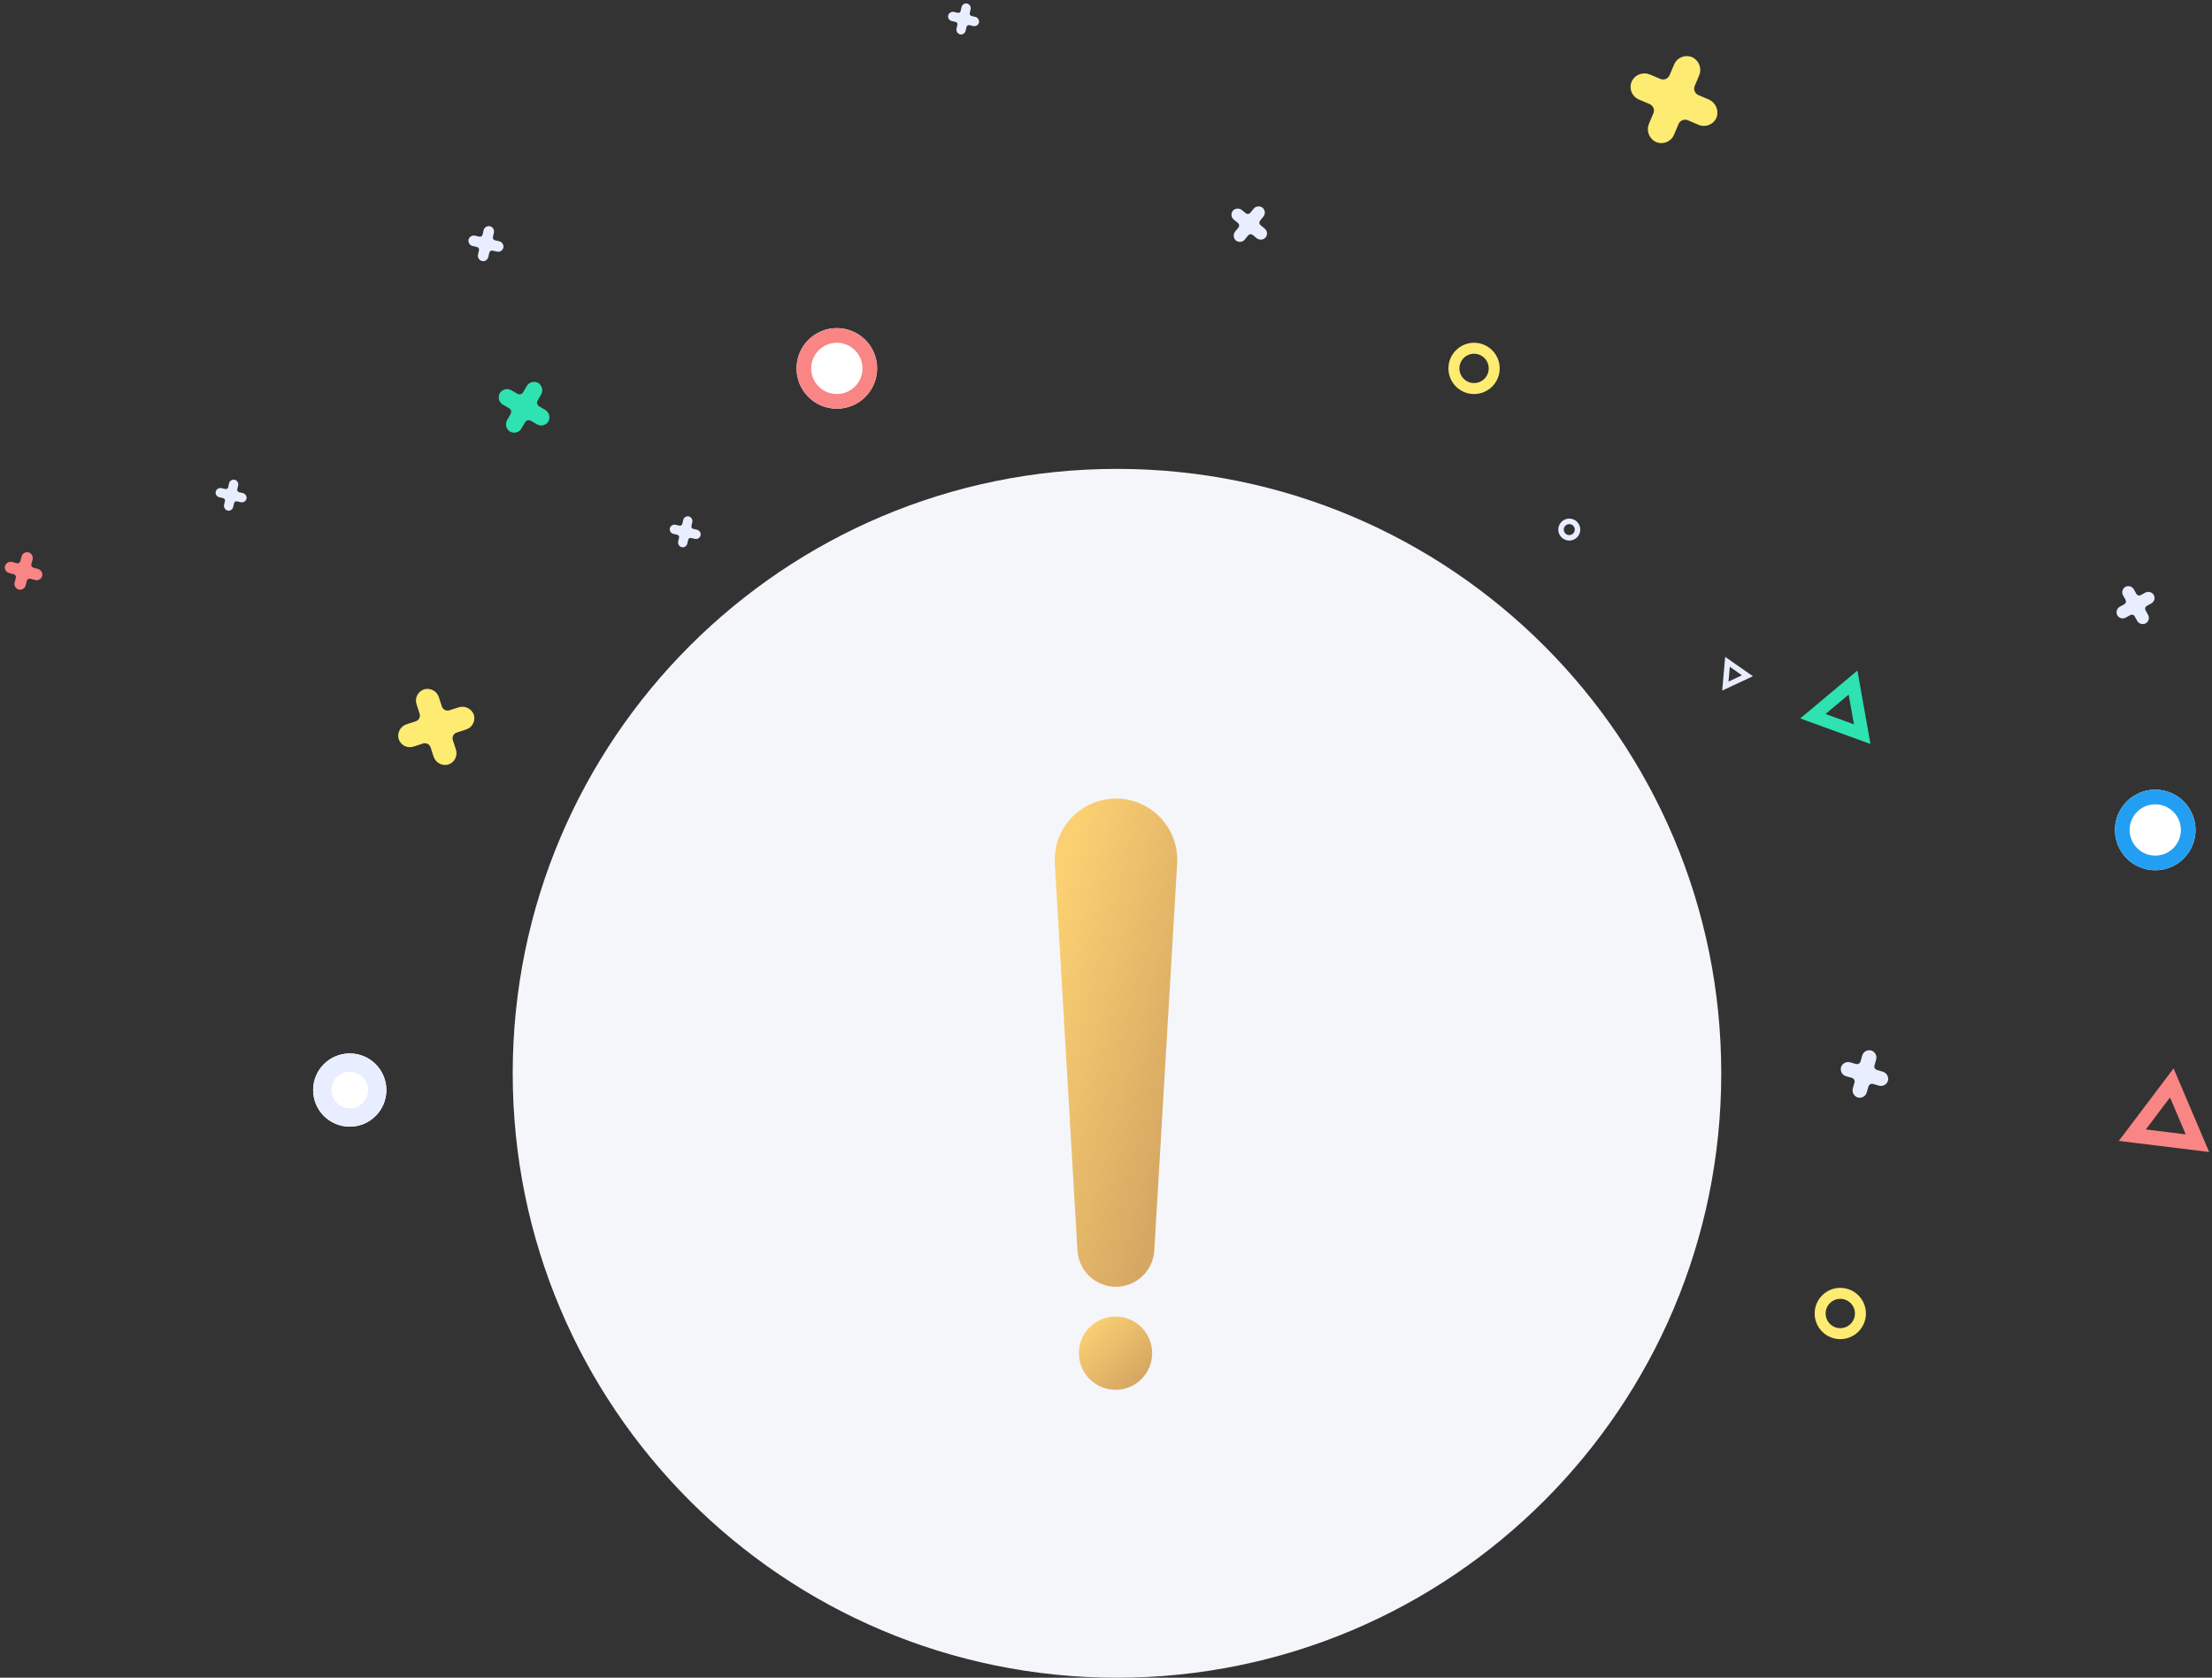 <svg width="302" height="229" viewBox="0 0 302 229" fill="none" xmlns="http://www.w3.org/2000/svg">
<rect x="0" y="0" width="302" height="229" fill="#333333" stroke="none"/>
<path d="M62.578 96.556L61.363 96.951C61.261 96.985 61.152 96.998 61.044 96.99C60.937 96.981 60.832 96.952 60.735 96.903C60.639 96.854 60.553 96.786 60.483 96.704C60.413 96.622 60.36 96.526 60.327 96.423L59.932 95.207C59.812 94.805 59.543 94.463 59.18 94.251C58.817 94.04 58.387 93.975 57.978 94.068C57.768 94.125 57.572 94.224 57.401 94.359C57.23 94.494 57.089 94.662 56.985 94.853C56.881 95.043 56.816 95.254 56.796 95.47C56.775 95.687 56.799 95.905 56.865 96.112L57.288 97.415C57.322 97.518 57.335 97.626 57.327 97.734C57.319 97.841 57.289 97.947 57.24 98.043C57.191 98.139 57.123 98.225 57.041 98.295C56.959 98.365 56.863 98.418 56.761 98.451L55.545 98.846C55.143 98.966 54.802 99.234 54.59 99.596C54.379 99.958 54.312 100.386 54.405 100.795C54.462 101.005 54.561 101.202 54.695 101.372C54.83 101.543 54.998 101.685 55.189 101.789C55.38 101.893 55.59 101.957 55.807 101.977C56.023 101.998 56.242 101.974 56.449 101.908L57.752 101.485C57.854 101.451 57.963 101.438 58.07 101.446C58.178 101.455 58.283 101.484 58.379 101.533C58.476 101.582 58.561 101.65 58.631 101.732C58.701 101.814 58.754 101.91 58.787 102.013L59.182 103.228C59.302 103.631 59.571 103.974 59.934 104.186C60.297 104.398 60.728 104.464 61.138 104.369C61.347 104.313 61.544 104.214 61.715 104.079C61.885 103.944 62.027 103.776 62.131 103.585C62.235 103.394 62.299 103.184 62.319 102.968C62.34 102.751 62.317 102.533 62.25 102.326L61.828 101.025C61.794 100.922 61.781 100.814 61.789 100.706C61.797 100.598 61.827 100.493 61.876 100.397C61.925 100.301 61.993 100.215 62.075 100.145C62.157 100.075 62.252 100.022 62.355 99.989L63.658 99.566C63.865 99.497 64.055 99.388 64.218 99.244C64.382 99.1 64.514 98.925 64.607 98.728C64.701 98.532 64.753 98.319 64.762 98.101C64.77 97.884 64.735 97.667 64.658 97.464C64.486 97.082 64.177 96.777 63.793 96.609C63.409 96.441 62.976 96.422 62.578 96.556V96.556Z" fill="#FEEB72"/>
<path d="M5.167 77.648L4.564 77.487C4.461 77.459 4.374 77.392 4.321 77.3C4.268 77.208 4.254 77.099 4.281 76.997L4.443 76.393C4.5 76.196 4.48 75.985 4.388 75.802C4.295 75.62 4.136 75.479 3.944 75.409C3.843 75.376 3.736 75.365 3.631 75.374C3.525 75.384 3.423 75.415 3.329 75.466C3.236 75.516 3.154 75.585 3.088 75.668C3.022 75.751 2.974 75.847 2.946 75.949L2.773 76.594C2.759 76.645 2.736 76.693 2.704 76.734C2.672 76.776 2.632 76.811 2.586 76.837C2.541 76.864 2.49 76.881 2.438 76.887C2.386 76.894 2.333 76.891 2.283 76.877L1.679 76.715C1.483 76.658 1.272 76.677 1.09 76.769C0.907 76.861 0.767 77.019 0.696 77.211C0.663 77.312 0.652 77.418 0.661 77.524C0.671 77.629 0.702 77.732 0.753 77.825C0.803 77.918 0.872 78.001 0.955 78.066C1.038 78.132 1.134 78.181 1.236 78.209L1.881 78.382C1.932 78.395 1.98 78.419 2.021 78.451C2.063 78.483 2.098 78.523 2.124 78.568C2.15 78.614 2.168 78.664 2.174 78.716C2.181 78.768 2.178 78.821 2.164 78.872L2.003 79.475C1.944 79.671 1.963 79.883 2.056 80.066C2.148 80.249 2.306 80.39 2.499 80.461C2.6 80.493 2.707 80.505 2.812 80.495C2.918 80.486 3.02 80.455 3.114 80.404C3.207 80.354 3.289 80.285 3.355 80.202C3.421 80.119 3.469 80.023 3.497 79.921L3.67 79.278C3.697 79.175 3.764 79.088 3.856 79.035C3.948 78.982 4.057 78.967 4.16 78.995L4.805 79.168C4.907 79.195 5.014 79.201 5.119 79.185C5.224 79.169 5.325 79.133 5.415 79.077C5.506 79.022 5.584 78.949 5.645 78.862C5.706 78.775 5.749 78.677 5.772 78.574C5.804 78.372 5.759 78.165 5.647 77.995C5.536 77.823 5.364 77.7 5.167 77.648V77.648Z" fill="#F98585"/>
<path d="M74.404 55.924L73.616 55.468C73.549 55.43 73.49 55.379 73.443 55.318C73.397 55.257 73.362 55.187 73.342 55.113C73.322 55.039 73.317 54.961 73.327 54.885C73.338 54.809 73.363 54.735 73.401 54.669L73.859 53.877C74.014 53.621 74.067 53.316 74.005 53.023C73.944 52.73 73.774 52.472 73.529 52.3C73.399 52.217 73.254 52.161 73.102 52.135C72.95 52.109 72.794 52.115 72.644 52.15C72.494 52.186 72.353 52.252 72.229 52.343C72.105 52.435 72 52.55 71.922 52.683L71.434 53.529C71.396 53.595 71.345 53.654 71.284 53.701C71.223 53.748 71.153 53.782 71.079 53.802C71.005 53.822 70.927 53.827 70.851 53.817C70.775 53.806 70.701 53.781 70.635 53.743L69.843 53.285C69.587 53.13 69.282 53.078 68.989 53.139C68.697 53.2 68.438 53.37 68.266 53.615C68.183 53.745 68.127 53.891 68.101 54.043C68.075 54.195 68.081 54.351 68.117 54.501C68.153 54.652 68.219 54.793 68.311 54.917C68.403 55.041 68.519 55.145 68.652 55.224L69.497 55.712C69.564 55.75 69.622 55.801 69.669 55.862C69.716 55.923 69.751 55.992 69.77 56.066C69.79 56.141 69.795 56.218 69.785 56.294C69.775 56.371 69.75 56.444 69.711 56.511L69.254 57.303C69.099 57.558 69.046 57.863 69.107 58.156C69.168 58.449 69.338 58.707 69.583 58.879C69.713 58.962 69.859 59.018 70.011 59.044C70.163 59.07 70.319 59.064 70.469 59.028C70.619 58.992 70.761 58.926 70.885 58.834C71.009 58.742 71.113 58.626 71.191 58.493L71.678 57.651C71.716 57.584 71.767 57.525 71.828 57.478C71.889 57.431 71.958 57.397 72.033 57.377C72.107 57.357 72.184 57.352 72.261 57.362C72.337 57.373 72.41 57.398 72.477 57.436L73.322 57.924C73.456 58.001 73.605 58.049 73.758 58.067C73.912 58.084 74.067 58.071 74.215 58.027C74.363 57.983 74.501 57.91 74.62 57.811C74.739 57.713 74.837 57.591 74.908 57.454C75.029 57.182 75.044 56.875 74.951 56.592C74.858 56.309 74.663 56.071 74.404 55.924V55.924Z" fill="#2EE2B1"/>
<path d="M233.258 13.563L231.888 12.982C231.771 12.933 231.666 12.861 231.577 12.772C231.488 12.682 231.419 12.575 231.371 12.458C231.324 12.341 231.3 12.216 231.302 12.09C231.303 11.964 231.329 11.839 231.379 11.723L231.963 10.348C232.166 9.901 232.191 9.394 232.033 8.929C231.875 8.465 231.546 8.077 231.113 7.846C230.885 7.736 230.637 7.672 230.384 7.66C230.13 7.648 229.877 7.687 229.639 7.776C229.402 7.864 229.184 7.999 229 8.174C228.816 8.348 228.669 8.558 228.569 8.791L227.943 10.264C227.894 10.381 227.823 10.486 227.733 10.575C227.643 10.664 227.537 10.733 227.42 10.781C227.303 10.828 227.178 10.852 227.051 10.85C226.925 10.849 226.801 10.823 226.685 10.773L225.31 10.189C224.863 9.986 224.355 9.961 223.891 10.119C223.426 10.277 223.039 10.606 222.808 11.039C222.697 11.267 222.634 11.515 222.622 11.768C222.61 12.022 222.649 12.275 222.737 12.513C222.825 12.75 222.961 12.968 223.135 13.152C223.31 13.336 223.52 13.483 223.752 13.583L225.226 14.209C225.342 14.258 225.448 14.329 225.536 14.419C225.625 14.509 225.695 14.615 225.742 14.732C225.789 14.849 225.813 14.974 225.812 15.101C225.81 15.227 225.784 15.351 225.734 15.467L225.152 16.838C224.949 17.285 224.924 17.793 225.082 18.258C225.239 18.723 225.568 19.11 226.001 19.342C226.23 19.452 226.478 19.515 226.732 19.528C226.985 19.54 227.238 19.5 227.476 19.412C227.714 19.323 227.932 19.188 228.116 19.013C228.3 18.838 228.446 18.628 228.547 18.395L229.172 16.922C229.221 16.805 229.293 16.7 229.382 16.611C229.472 16.522 229.579 16.453 229.696 16.405C229.813 16.358 229.938 16.334 230.064 16.336C230.19 16.337 230.315 16.363 230.431 16.413L231.904 17.039C232.138 17.137 232.39 17.186 232.644 17.184C232.897 17.182 233.148 17.128 233.381 17.027C233.613 16.925 233.823 16.777 233.997 16.593C234.171 16.408 234.305 16.19 234.393 15.952C234.533 15.484 234.494 14.98 234.285 14.539C234.075 14.098 233.709 13.75 233.258 13.563Z" fill="#FEEB72"/>
<path d="M257.029 146.269L256.268 146.051C256.203 146.032 256.143 146.002 256.091 145.96C256.038 145.919 255.994 145.867 255.962 145.809C255.93 145.75 255.909 145.686 255.902 145.619C255.894 145.553 255.9 145.485 255.919 145.421L256.137 144.661C256.214 144.413 256.194 144.145 256.081 143.911C255.968 143.678 255.77 143.496 255.528 143.402C255.401 143.359 255.267 143.342 255.133 143.353C254.999 143.363 254.869 143.4 254.75 143.461C254.63 143.523 254.525 143.608 254.439 143.711C254.353 143.814 254.289 143.933 254.251 144.062L254.017 144.877C253.999 144.941 253.968 145.001 253.926 145.054C253.885 145.106 253.833 145.15 253.775 145.182C253.716 145.215 253.652 145.235 253.585 145.243C253.519 145.25 253.452 145.244 253.387 145.226L252.627 145.008C252.379 144.931 252.111 144.951 251.878 145.064C251.644 145.177 251.462 145.374 251.369 145.616C251.326 145.744 251.309 145.878 251.319 146.012C251.329 146.145 251.366 146.276 251.428 146.395C251.489 146.514 251.574 146.62 251.677 146.705C251.78 146.791 251.9 146.855 252.028 146.894L252.843 147.127C252.908 147.146 252.968 147.176 253.02 147.218C253.073 147.259 253.116 147.311 253.149 147.37C253.181 147.428 253.202 147.492 253.209 147.559C253.217 147.625 253.211 147.693 253.192 147.757L252.974 148.517C252.896 148.766 252.915 149.035 253.029 149.269C253.142 149.504 253.34 149.686 253.583 149.78C253.71 149.823 253.845 149.84 253.979 149.83C254.113 149.819 254.243 149.782 254.362 149.72C254.482 149.658 254.587 149.573 254.673 149.47C254.759 149.366 254.822 149.246 254.861 149.118L255.095 148.302C255.113 148.237 255.144 148.177 255.185 148.125C255.227 148.072 255.278 148.028 255.337 147.996C255.395 147.963 255.46 147.943 255.526 147.935C255.593 147.928 255.66 147.934 255.724 147.953L256.539 148.186C256.669 148.222 256.804 148.231 256.938 148.214C257.071 148.196 257.199 148.151 257.315 148.083C257.43 148.015 257.531 147.924 257.611 147.815C257.69 147.707 257.747 147.584 257.778 147.453C257.823 147.198 257.77 146.936 257.632 146.717C257.493 146.498 257.278 146.338 257.029 146.269Z" fill="#E8EEFF"/>
<path d="M292.862 80.904L292.267 81.234C292.217 81.262 292.162 81.279 292.106 81.286C292.049 81.293 291.991 81.288 291.937 81.272C291.882 81.257 291.83 81.23 291.786 81.194C291.741 81.159 291.704 81.115 291.677 81.065L291.348 80.472C291.245 80.276 291.071 80.126 290.862 80.053C290.653 79.981 290.423 79.99 290.221 80.08C290.118 80.131 290.027 80.202 289.952 80.289C289.878 80.375 289.822 80.476 289.787 80.585C289.752 80.694 289.74 80.809 289.751 80.923C289.762 81.037 289.795 81.147 289.85 81.248L290.201 81.88C290.228 81.93 290.246 81.985 290.253 82.042C290.259 82.099 290.255 82.156 290.239 82.211C290.223 82.266 290.197 82.317 290.161 82.362C290.125 82.406 290.081 82.443 290.031 82.471L289.439 82.799C289.241 82.902 289.091 83.077 289.018 83.287C288.945 83.498 288.955 83.728 289.046 83.932C289.097 84.035 289.168 84.126 289.255 84.201C289.342 84.276 289.443 84.333 289.553 84.367C289.662 84.402 289.777 84.414 289.892 84.403C290.006 84.392 290.117 84.358 290.218 84.303L290.85 83.952C290.9 83.924 290.954 83.906 291.011 83.899C291.067 83.892 291.125 83.897 291.179 83.912C291.234 83.927 291.285 83.953 291.33 83.989C291.375 84.024 291.412 84.067 291.44 84.117L291.77 84.712C291.873 84.91 292.048 85.06 292.258 85.133C292.469 85.206 292.699 85.196 292.903 85.105C293.006 85.054 293.097 84.983 293.172 84.896C293.247 84.809 293.304 84.708 293.338 84.598C293.373 84.489 293.385 84.374 293.374 84.259C293.363 84.145 293.329 84.034 293.274 83.933L292.921 83.296C292.893 83.247 292.875 83.192 292.868 83.135C292.862 83.078 292.867 83.021 292.882 82.966C292.898 82.911 292.924 82.86 292.96 82.815C292.996 82.771 293.04 82.734 293.09 82.706L293.723 82.356C293.823 82.299 293.91 82.223 293.98 82.132C294.05 82.041 294.101 81.937 294.13 81.826C294.158 81.715 294.164 81.599 294.147 81.485C294.129 81.372 294.089 81.263 294.028 81.166C293.901 80.986 293.711 80.859 293.495 80.811C293.28 80.762 293.054 80.796 292.862 80.904Z" fill="#E8EEFF"/>
<path d="M223.24 116.703L222.929 116.875C222.903 116.89 222.874 116.899 222.844 116.903C222.814 116.906 222.784 116.904 222.755 116.896C222.726 116.887 222.7 116.873 222.676 116.855C222.653 116.836 222.633 116.813 222.619 116.787L222.447 116.476C222.392 116.373 222.301 116.295 222.191 116.258C222.081 116.22 221.961 116.225 221.854 116.272C221.801 116.299 221.753 116.336 221.713 116.381C221.674 116.427 221.644 116.48 221.626 116.537C221.608 116.594 221.601 116.654 221.606 116.714C221.612 116.774 221.629 116.832 221.658 116.885L221.842 117.217C221.856 117.243 221.866 117.272 221.869 117.302C221.873 117.332 221.87 117.362 221.862 117.391C221.854 117.42 221.84 117.447 221.821 117.47C221.802 117.493 221.779 117.513 221.753 117.527L221.442 117.7C221.34 117.754 221.262 117.846 221.224 117.955C221.186 118.065 221.191 118.185 221.239 118.292C221.265 118.346 221.303 118.394 221.348 118.433C221.394 118.473 221.447 118.502 221.505 118.521C221.562 118.539 221.623 118.545 221.683 118.539C221.743 118.534 221.802 118.516 221.855 118.487L222.184 118.304C222.21 118.29 222.239 118.28 222.268 118.277C222.298 118.273 222.328 118.276 222.357 118.284C222.386 118.292 222.413 118.306 222.436 118.325C222.46 118.344 222.479 118.367 222.494 118.393L222.666 118.704C222.72 118.807 222.811 118.887 222.921 118.925C223.032 118.964 223.152 118.959 223.259 118.912C223.313 118.885 223.361 118.848 223.401 118.802C223.44 118.756 223.47 118.703 223.488 118.645C223.506 118.588 223.513 118.527 223.507 118.467C223.501 118.407 223.483 118.349 223.454 118.296L223.27 117.963C223.255 117.937 223.246 117.908 223.242 117.878C223.239 117.848 223.241 117.818 223.25 117.789C223.258 117.761 223.272 117.734 223.29 117.71C223.309 117.687 223.332 117.667 223.359 117.653L223.691 117.469C223.744 117.439 223.79 117.399 223.827 117.351C223.864 117.303 223.89 117.249 223.905 117.19C223.92 117.132 223.923 117.071 223.914 117.011C223.905 116.951 223.884 116.894 223.852 116.843C223.785 116.748 223.686 116.681 223.573 116.655C223.46 116.63 223.341 116.647 223.24 116.703V116.703Z" fill="#D1DCFC"/>
<path d="M95.142 72.299L94.643 72.184C94.601 72.174 94.561 72.157 94.526 72.132C94.491 72.106 94.461 72.075 94.438 72.038C94.415 72.001 94.4 71.96 94.392 71.918C94.385 71.875 94.387 71.832 94.397 71.789L94.512 71.29C94.554 71.127 94.533 70.955 94.453 70.807C94.372 70.66 94.239 70.548 94.08 70.495C93.996 70.471 93.908 70.465 93.822 70.476C93.736 70.487 93.652 70.515 93.577 70.559C93.502 70.603 93.437 70.662 93.385 70.732C93.333 70.802 93.296 70.882 93.276 70.966L93.153 71.501C93.143 71.543 93.125 71.583 93.1 71.618C93.075 71.654 93.043 71.684 93.007 71.707C92.97 71.73 92.929 71.745 92.886 71.752C92.844 71.759 92.8 71.758 92.758 71.748L92.255 71.632C92.093 71.59 91.92 71.611 91.773 71.691C91.625 71.772 91.514 71.905 91.461 72.064C91.437 72.148 91.43 72.235 91.441 72.322C91.452 72.408 91.481 72.491 91.525 72.566C91.569 72.641 91.628 72.707 91.698 72.759C91.768 72.81 91.847 72.847 91.932 72.868L92.467 72.991C92.509 73.001 92.549 73.019 92.584 73.044C92.619 73.069 92.649 73.1 92.672 73.137C92.695 73.174 92.711 73.215 92.718 73.257C92.725 73.3 92.723 73.344 92.713 73.386L92.598 73.885C92.556 74.047 92.578 74.22 92.658 74.367C92.738 74.514 92.871 74.626 93.031 74.679C93.114 74.703 93.202 74.71 93.288 74.698C93.375 74.688 93.458 74.659 93.533 74.615C93.608 74.571 93.674 74.512 93.725 74.442C93.777 74.372 93.814 74.293 93.834 74.208L93.957 73.677C93.966 73.635 93.984 73.595 94.009 73.56C94.034 73.524 94.066 73.494 94.103 73.472C94.139 73.449 94.18 73.433 94.223 73.426C94.266 73.419 94.309 73.42 94.351 73.43L94.886 73.554C94.971 73.573 95.059 73.575 95.145 73.559C95.23 73.543 95.312 73.51 95.384 73.462C95.457 73.413 95.519 73.351 95.567 73.278C95.614 73.206 95.647 73.124 95.662 73.038C95.682 72.873 95.639 72.706 95.543 72.569C95.448 72.433 95.305 72.337 95.142 72.299V72.299Z" fill="#E8EEFF"/>
<path d="M171.137 28.512L170.706 29.044C170.67 29.089 170.625 29.126 170.575 29.154C170.524 29.182 170.468 29.199 170.411 29.205C170.353 29.211 170.295 29.206 170.239 29.189C170.184 29.173 170.132 29.145 170.088 29.109L169.554 28.676C169.382 28.532 169.162 28.458 168.938 28.469C168.714 28.48 168.502 28.576 168.346 28.737C168.269 28.824 168.211 28.925 168.174 29.035C168.137 29.145 168.123 29.262 168.132 29.377C168.142 29.493 168.174 29.605 168.228 29.708C168.282 29.811 168.356 29.902 168.445 29.975L169.016 30.437C169.061 30.474 169.098 30.518 169.126 30.569C169.154 30.62 169.171 30.676 169.177 30.733C169.183 30.791 169.178 30.849 169.161 30.904C169.145 30.96 169.117 31.011 169.081 31.056L168.645 31.594C168.501 31.765 168.426 31.985 168.438 32.209C168.449 32.434 168.545 32.645 168.706 32.801C168.793 32.878 168.894 32.937 169.004 32.973C169.114 33.01 169.23 33.024 169.346 33.015C169.462 33.006 169.574 32.973 169.677 32.92C169.78 32.866 169.871 32.792 169.944 32.702L170.406 32.132C170.442 32.087 170.487 32.049 170.538 32.022C170.589 31.994 170.644 31.976 170.702 31.97C170.759 31.964 170.818 31.97 170.873 31.986C170.928 32.003 170.98 32.03 171.025 32.067L171.557 32.498C171.729 32.643 171.949 32.717 172.173 32.705C172.397 32.694 172.608 32.598 172.764 32.437C172.841 32.35 172.9 32.249 172.937 32.139C172.973 32.029 172.988 31.913 172.978 31.797C172.969 31.681 172.937 31.569 172.883 31.466C172.829 31.363 172.755 31.273 172.666 31.199L172.101 30.741C172.056 30.705 172.018 30.661 171.99 30.61C171.963 30.559 171.945 30.503 171.939 30.446C171.933 30.388 171.938 30.33 171.955 30.274C171.972 30.219 171.999 30.168 172.036 30.123L172.498 29.552C172.57 29.462 172.623 29.358 172.655 29.246C172.686 29.134 172.694 29.017 172.679 28.902C172.664 28.787 172.626 28.677 172.567 28.577C172.508 28.477 172.43 28.39 172.337 28.321C172.149 28.197 171.922 28.148 171.7 28.183C171.478 28.219 171.277 28.336 171.137 28.512V28.512Z" fill="#E8EEFF"/>
<path d="M133.143 2.299L132.644 2.184C132.602 2.174 132.562 2.157 132.527 2.131C132.492 2.106 132.462 2.075 132.439 2.038C132.416 2.001 132.401 1.96 132.393 1.918C132.386 1.875 132.388 1.832 132.398 1.789L132.513 1.29C132.555 1.127 132.534 0.955 132.453 0.807C132.373 0.66 132.24 0.548 132.081 0.495C131.997 0.471 131.909 0.465 131.823 0.476C131.737 0.487 131.653 0.515 131.578 0.559C131.503 0.603 131.438 0.662 131.386 0.732C131.334 0.802 131.297 0.882 131.277 0.966L131.154 1.501C131.144 1.543 131.126 1.583 131.101 1.618C131.076 1.654 131.044 1.684 131.008 1.707C130.971 1.729 130.93 1.745 130.887 1.752C130.845 1.759 130.801 1.758 130.759 1.748L130.256 1.632C130.094 1.59 129.921 1.611 129.774 1.691C129.626 1.772 129.515 1.905 129.462 2.064C129.438 2.148 129.431 2.235 129.442 2.322C129.453 2.408 129.482 2.491 129.526 2.566C129.57 2.641 129.629 2.707 129.699 2.759C129.769 2.81 129.848 2.847 129.933 2.868L130.468 2.991C130.51 3.001 130.55 3.019 130.585 3.044C130.62 3.069 130.65 3.1 130.673 3.137C130.696 3.174 130.712 3.215 130.719 3.257C130.726 3.3 130.724 3.344 130.714 3.386L130.599 3.885C130.557 4.047 130.579 4.22 130.659 4.367C130.739 4.515 130.872 4.626 131.032 4.679C131.115 4.703 131.203 4.71 131.289 4.699C131.376 4.687 131.459 4.659 131.534 4.615C131.609 4.571 131.674 4.512 131.726 4.442C131.778 4.372 131.815 4.293 131.835 4.208L131.958 3.677C131.967 3.635 131.985 3.595 132.01 3.56C132.035 3.524 132.067 3.494 132.104 3.471C132.14 3.449 132.181 3.433 132.224 3.426C132.267 3.419 132.31 3.42 132.352 3.43L132.887 3.554C132.972 3.573 133.06 3.574 133.146 3.559C133.231 3.543 133.313 3.51 133.385 3.462C133.458 3.413 133.52 3.351 133.568 3.278C133.615 3.205 133.648 3.124 133.663 3.038C133.683 2.873 133.64 2.706 133.544 2.569C133.449 2.433 133.306 2.337 133.143 2.299V2.299Z" fill="#E8EEFF"/>
<path d="M95.142 107.299L94.643 107.184C94.601 107.174 94.561 107.157 94.526 107.132C94.491 107.106 94.461 107.075 94.438 107.038C94.415 107.001 94.4 106.96 94.392 106.918C94.385 106.875 94.387 106.832 94.397 106.789L94.512 106.29C94.554 106.127 94.533 105.955 94.453 105.807C94.372 105.66 94.239 105.548 94.08 105.495C93.996 105.471 93.908 105.465 93.822 105.476C93.736 105.487 93.652 105.515 93.577 105.559C93.502 105.603 93.437 105.662 93.385 105.732C93.333 105.802 93.296 105.882 93.276 105.966L93.153 106.501C93.143 106.543 93.125 106.583 93.1 106.618C93.075 106.654 93.043 106.684 93.007 106.707C92.97 106.729 92.929 106.745 92.886 106.752C92.844 106.759 92.8 106.758 92.758 106.748L92.255 106.632C92.093 106.59 91.92 106.611 91.773 106.691C91.625 106.772 91.514 106.905 91.461 107.064C91.437 107.148 91.43 107.235 91.441 107.322C91.452 107.408 91.481 107.491 91.525 107.566C91.569 107.641 91.628 107.707 91.698 107.759C91.768 107.81 91.847 107.847 91.932 107.868L92.467 107.991C92.509 108.001 92.549 108.019 92.584 108.044C92.619 108.069 92.649 108.1 92.672 108.137C92.695 108.174 92.711 108.215 92.718 108.257C92.725 108.3 92.723 108.344 92.713 108.386L92.598 108.885C92.556 109.047 92.578 109.22 92.658 109.367C92.738 109.515 92.871 109.626 93.031 109.679C93.114 109.703 93.202 109.71 93.288 109.699C93.375 109.687 93.458 109.659 93.533 109.615C93.608 109.571 93.674 109.512 93.725 109.442C93.777 109.372 93.814 109.293 93.834 109.208L93.957 108.677C93.966 108.635 93.984 108.595 94.009 108.56C94.034 108.524 94.066 108.494 94.103 108.471C94.139 108.449 94.18 108.433 94.223 108.426C94.266 108.419 94.309 108.42 94.351 108.43L94.886 108.554C94.971 108.573 95.059 108.574 95.145 108.559C95.23 108.543 95.312 108.51 95.384 108.462C95.457 108.413 95.519 108.351 95.567 108.278C95.614 108.205 95.647 108.124 95.662 108.038C95.682 107.873 95.639 107.706 95.543 107.569C95.448 107.433 95.305 107.337 95.142 107.299V107.299Z" fill="#D1DCFC"/>
<path d="M33.142 67.299L32.643 67.184C32.601 67.174 32.561 67.157 32.526 67.132C32.491 67.106 32.461 67.075 32.438 67.038C32.415 67.001 32.4 66.96 32.392 66.918C32.385 66.875 32.387 66.832 32.397 66.789L32.512 66.29C32.554 66.127 32.533 65.955 32.453 65.807C32.372 65.66 32.239 65.548 32.08 65.495C31.996 65.471 31.908 65.465 31.822 65.476C31.736 65.487 31.652 65.515 31.577 65.559C31.502 65.603 31.437 65.662 31.385 65.732C31.333 65.802 31.296 65.882 31.276 65.966L31.153 66.501C31.143 66.543 31.125 66.583 31.1 66.618C31.075 66.654 31.043 66.684 31.007 66.707C30.97 66.73 30.929 66.745 30.887 66.752C30.844 66.759 30.8 66.758 30.758 66.748L30.255 66.632C30.093 66.59 29.92 66.611 29.773 66.691C29.625 66.772 29.514 66.905 29.461 67.064C29.437 67.148 29.43 67.235 29.441 67.322C29.452 67.408 29.481 67.491 29.525 67.566C29.569 67.641 29.628 67.707 29.698 67.759C29.768 67.81 29.847 67.847 29.932 67.868L30.467 67.991C30.509 68.001 30.549 68.019 30.584 68.044C30.619 68.069 30.649 68.1 30.672 68.137C30.695 68.174 30.711 68.215 30.718 68.257C30.725 68.3 30.723 68.344 30.713 68.386L30.598 68.885C30.556 69.047 30.578 69.22 30.658 69.367C30.738 69.514 30.871 69.626 31.031 69.679C31.114 69.703 31.202 69.71 31.288 69.698C31.375 69.688 31.458 69.659 31.533 69.615C31.608 69.571 31.674 69.512 31.725 69.442C31.777 69.372 31.814 69.293 31.834 69.208L31.957 68.677C31.966 68.635 31.984 68.595 32.009 68.56C32.034 68.524 32.066 68.494 32.103 68.472C32.139 68.449 32.18 68.433 32.223 68.426C32.266 68.419 32.309 68.42 32.351 68.43L32.886 68.554C32.971 68.573 33.059 68.575 33.145 68.559C33.23 68.543 33.312 68.51 33.384 68.462C33.457 68.413 33.519 68.351 33.567 68.278C33.614 68.206 33.647 68.124 33.662 68.038C33.682 67.873 33.639 67.706 33.544 67.569C33.447 67.433 33.305 67.337 33.142 67.299V67.299Z" fill="#E8EEFF"/>
<path d="M68.139 32.925L67.576 32.794C67.528 32.784 67.483 32.764 67.443 32.735C67.403 32.707 67.369 32.671 67.343 32.63C67.317 32.588 67.3 32.542 67.292 32.494C67.284 32.445 67.285 32.396 67.297 32.348L67.427 31.784C67.473 31.6 67.448 31.406 67.357 31.239C67.265 31.073 67.114 30.948 66.934 30.889C66.839 30.863 66.741 30.855 66.643 30.867C66.546 30.88 66.452 30.912 66.367 30.961C66.283 31.01 66.209 31.076 66.15 31.155C66.092 31.234 66.049 31.323 66.026 31.419L65.887 32.023C65.876 32.071 65.856 32.116 65.828 32.156C65.799 32.196 65.763 32.229 65.722 32.255C65.68 32.281 65.634 32.299 65.586 32.307C65.538 32.315 65.488 32.313 65.441 32.302L64.877 32.171C64.693 32.125 64.498 32.15 64.332 32.242C64.166 32.333 64.041 32.484 63.982 32.665C63.955 32.759 63.947 32.858 63.96 32.956C63.972 33.053 64.004 33.148 64.054 33.232C64.104 33.317 64.17 33.391 64.249 33.45C64.328 33.508 64.418 33.55 64.514 33.573L65.118 33.712C65.166 33.723 65.211 33.743 65.251 33.771C65.291 33.8 65.325 33.836 65.351 33.877C65.377 33.919 65.394 33.965 65.402 34.013C65.41 34.061 65.408 34.111 65.397 34.158L65.267 34.722C65.219 34.907 65.244 35.102 65.335 35.269C65.427 35.436 65.578 35.562 65.759 35.621C65.854 35.648 65.953 35.656 66.05 35.643C66.148 35.631 66.242 35.599 66.327 35.549C66.412 35.499 66.485 35.433 66.544 35.354C66.603 35.275 66.644 35.185 66.667 35.089L66.807 34.485C66.817 34.437 66.838 34.392 66.866 34.352C66.894 34.312 66.93 34.278 66.972 34.252C67.013 34.226 67.059 34.209 67.108 34.201C67.156 34.193 67.205 34.195 67.253 34.206L67.857 34.346C67.953 34.367 68.052 34.369 68.149 34.351C68.246 34.333 68.338 34.296 68.419 34.241C68.501 34.187 68.571 34.116 68.625 34.034C68.679 33.952 68.716 33.86 68.733 33.763C68.756 33.574 68.708 33.384 68.598 33.229C68.488 33.074 68.324 32.965 68.139 32.925V32.925Z" fill="#E8EEFF"/>
<path d="M47.751 153.785C50.512 153.785 52.751 151.546 52.751 148.785C52.751 146.024 50.512 143.785 47.751 143.785C44.99 143.785 42.751 146.024 42.751 148.785C42.751 151.546 44.99 153.785 47.751 153.785Z" fill="white"/>
<path d="M47.751 152.535C49.822 152.535 51.501 150.856 51.501 148.785C51.501 146.714 49.822 145.035 47.751 145.035C45.68 145.035 44.001 146.714 44.001 148.785C44.001 150.856 45.68 152.535 47.751 152.535Z" stroke="#E8EEFF" stroke-width="2.5"/>
<path d="M214.251 73.41C214.872 73.41 215.376 72.906 215.376 72.285C215.376 71.664 214.872 71.16 214.251 71.16C213.63 71.16 213.126 71.664 213.126 72.285C213.126 72.906 213.63 73.41 214.251 73.41Z" stroke="#E8EEFF" stroke-width="0.75"/>
<path d="M206.251 92.41C206.872 92.41 207.376 91.906 207.376 91.285C207.376 90.664 206.872 90.16 206.251 90.16C205.63 90.16 205.126 90.664 205.126 91.285C205.126 91.906 205.63 92.41 206.251 92.41Z" stroke="#D1DCFC" stroke-width="0.75"/>
<path d="M114.251 55.785C117.289 55.785 119.751 53.322 119.751 50.285C119.751 47.247 117.289 44.785 114.251 44.785C111.213 44.785 108.751 47.247 108.751 50.285C108.751 53.322 111.213 55.785 114.251 55.785Z" fill="white"/>
<path d="M114.251 54.785C116.736 54.785 118.751 52.77 118.751 50.285C118.751 47.8 116.736 45.785 114.251 45.785C111.766 45.785 109.751 47.8 109.751 50.285C109.751 52.77 111.766 54.785 114.251 54.785Z" stroke="#F98585" stroke-width="2"/>
<path d="M294.251 118.785C297.289 118.785 299.751 116.323 299.751 113.285C299.751 110.247 297.289 107.785 294.251 107.785C291.213 107.785 288.751 110.247 288.751 113.285C288.751 116.323 291.213 118.785 294.251 118.785Z" fill="white"/>
<path d="M294.251 117.785C296.736 117.785 298.751 115.77 298.751 113.285C298.751 110.8 296.736 108.785 294.251 108.785C291.766 108.785 289.751 110.8 289.751 113.285C289.751 115.77 291.766 117.785 294.251 117.785Z" stroke="#229FF2" stroke-width="2"/>
<path d="M251.251 182.035C252.77 182.035 254.001 180.804 254.001 179.285C254.001 177.766 252.77 176.535 251.251 176.535C249.732 176.535 248.501 177.766 248.501 179.285C248.501 180.804 249.732 182.035 251.251 182.035Z" stroke="#FEEB72" stroke-width="1.5"/>
<path d="M201.251 53.035C202.77 53.035 204.001 51.804 204.001 50.285C204.001 48.766 202.77 47.535 201.251 47.535C199.732 47.535 198.501 48.766 198.501 50.285C198.501 51.804 199.732 53.035 201.251 53.035Z" stroke="#FEEB72" stroke-width="1.5"/>
<path d="M291.121 154.946L296.51 147.812L300.012 156.038L291.121 154.946Z" stroke="#F98585" stroke-width="2" stroke-miterlimit="10" stroke-linecap="round"/>
<path d="M247.508 97.758L252.992 93.167L254.243 100.208L247.508 97.758Z" stroke="#2EE2B1" stroke-width="1.75" stroke-miterlimit="10" stroke-linecap="round"/>
<path d="M235.558 93.643L235.852 90.336L238.574 92.237L235.558 93.643Z" stroke="#E8EDFC" stroke-width="0.75" stroke-miterlimit="10" stroke-linecap="round"/>
<path d="M152.5 229C198.063 229 235 192.063 235 146.5C235 100.937 198.063 64 152.5 64C106.937 64 70 100.937 70 146.5C70 192.063 106.937 229 152.5 229Z" fill="#F5F6FA"/>
<path d="M147.103 170.696L144.014 117.851C143.885 115.637 144.641 113.461 146.116 111.804C147.59 110.147 149.663 109.143 151.877 109.014C154.092 108.885 156.267 109.641 157.924 111.115C159.581 112.59 160.585 114.663 160.714 116.877C160.742 117.201 160.742 117.527 160.714 117.851L157.594 170.696C157.514 172.033 156.926 173.288 155.951 174.206C154.976 175.124 153.688 175.635 152.349 175.635C151.01 175.635 149.721 175.124 148.746 174.206C147.771 173.288 147.184 172.033 147.103 170.696V170.696Z" fill="url(#paint0_linear)"/>
<path d="M152.3 189.698C155.062 189.698 157.3 187.46 157.3 184.698C157.3 181.937 155.062 179.698 152.3 179.698C149.539 179.698 147.3 181.937 147.3 184.698C147.3 187.46 149.539 189.698 152.3 189.698Z" fill="url(#paint1_linear)"/>
<defs>
<linearGradient id="paint0_linear" x1="144.452" y1="122.394" x2="167.562" y2="128.53" gradientUnits="userSpaceOnUse">
<stop stop-color="#FBD072"/>
<stop offset="1" stop-color="#D6A763"/>
</linearGradient>
<linearGradient id="paint1_linear" x1="147.57" y1="181.708" x2="154.55" y2="189.088" gradientUnits="userSpaceOnUse">
<stop stop-color="#FBD072"/>
<stop offset="1" stop-color="#D6A763"/>
</linearGradient>
</defs>
</svg>
